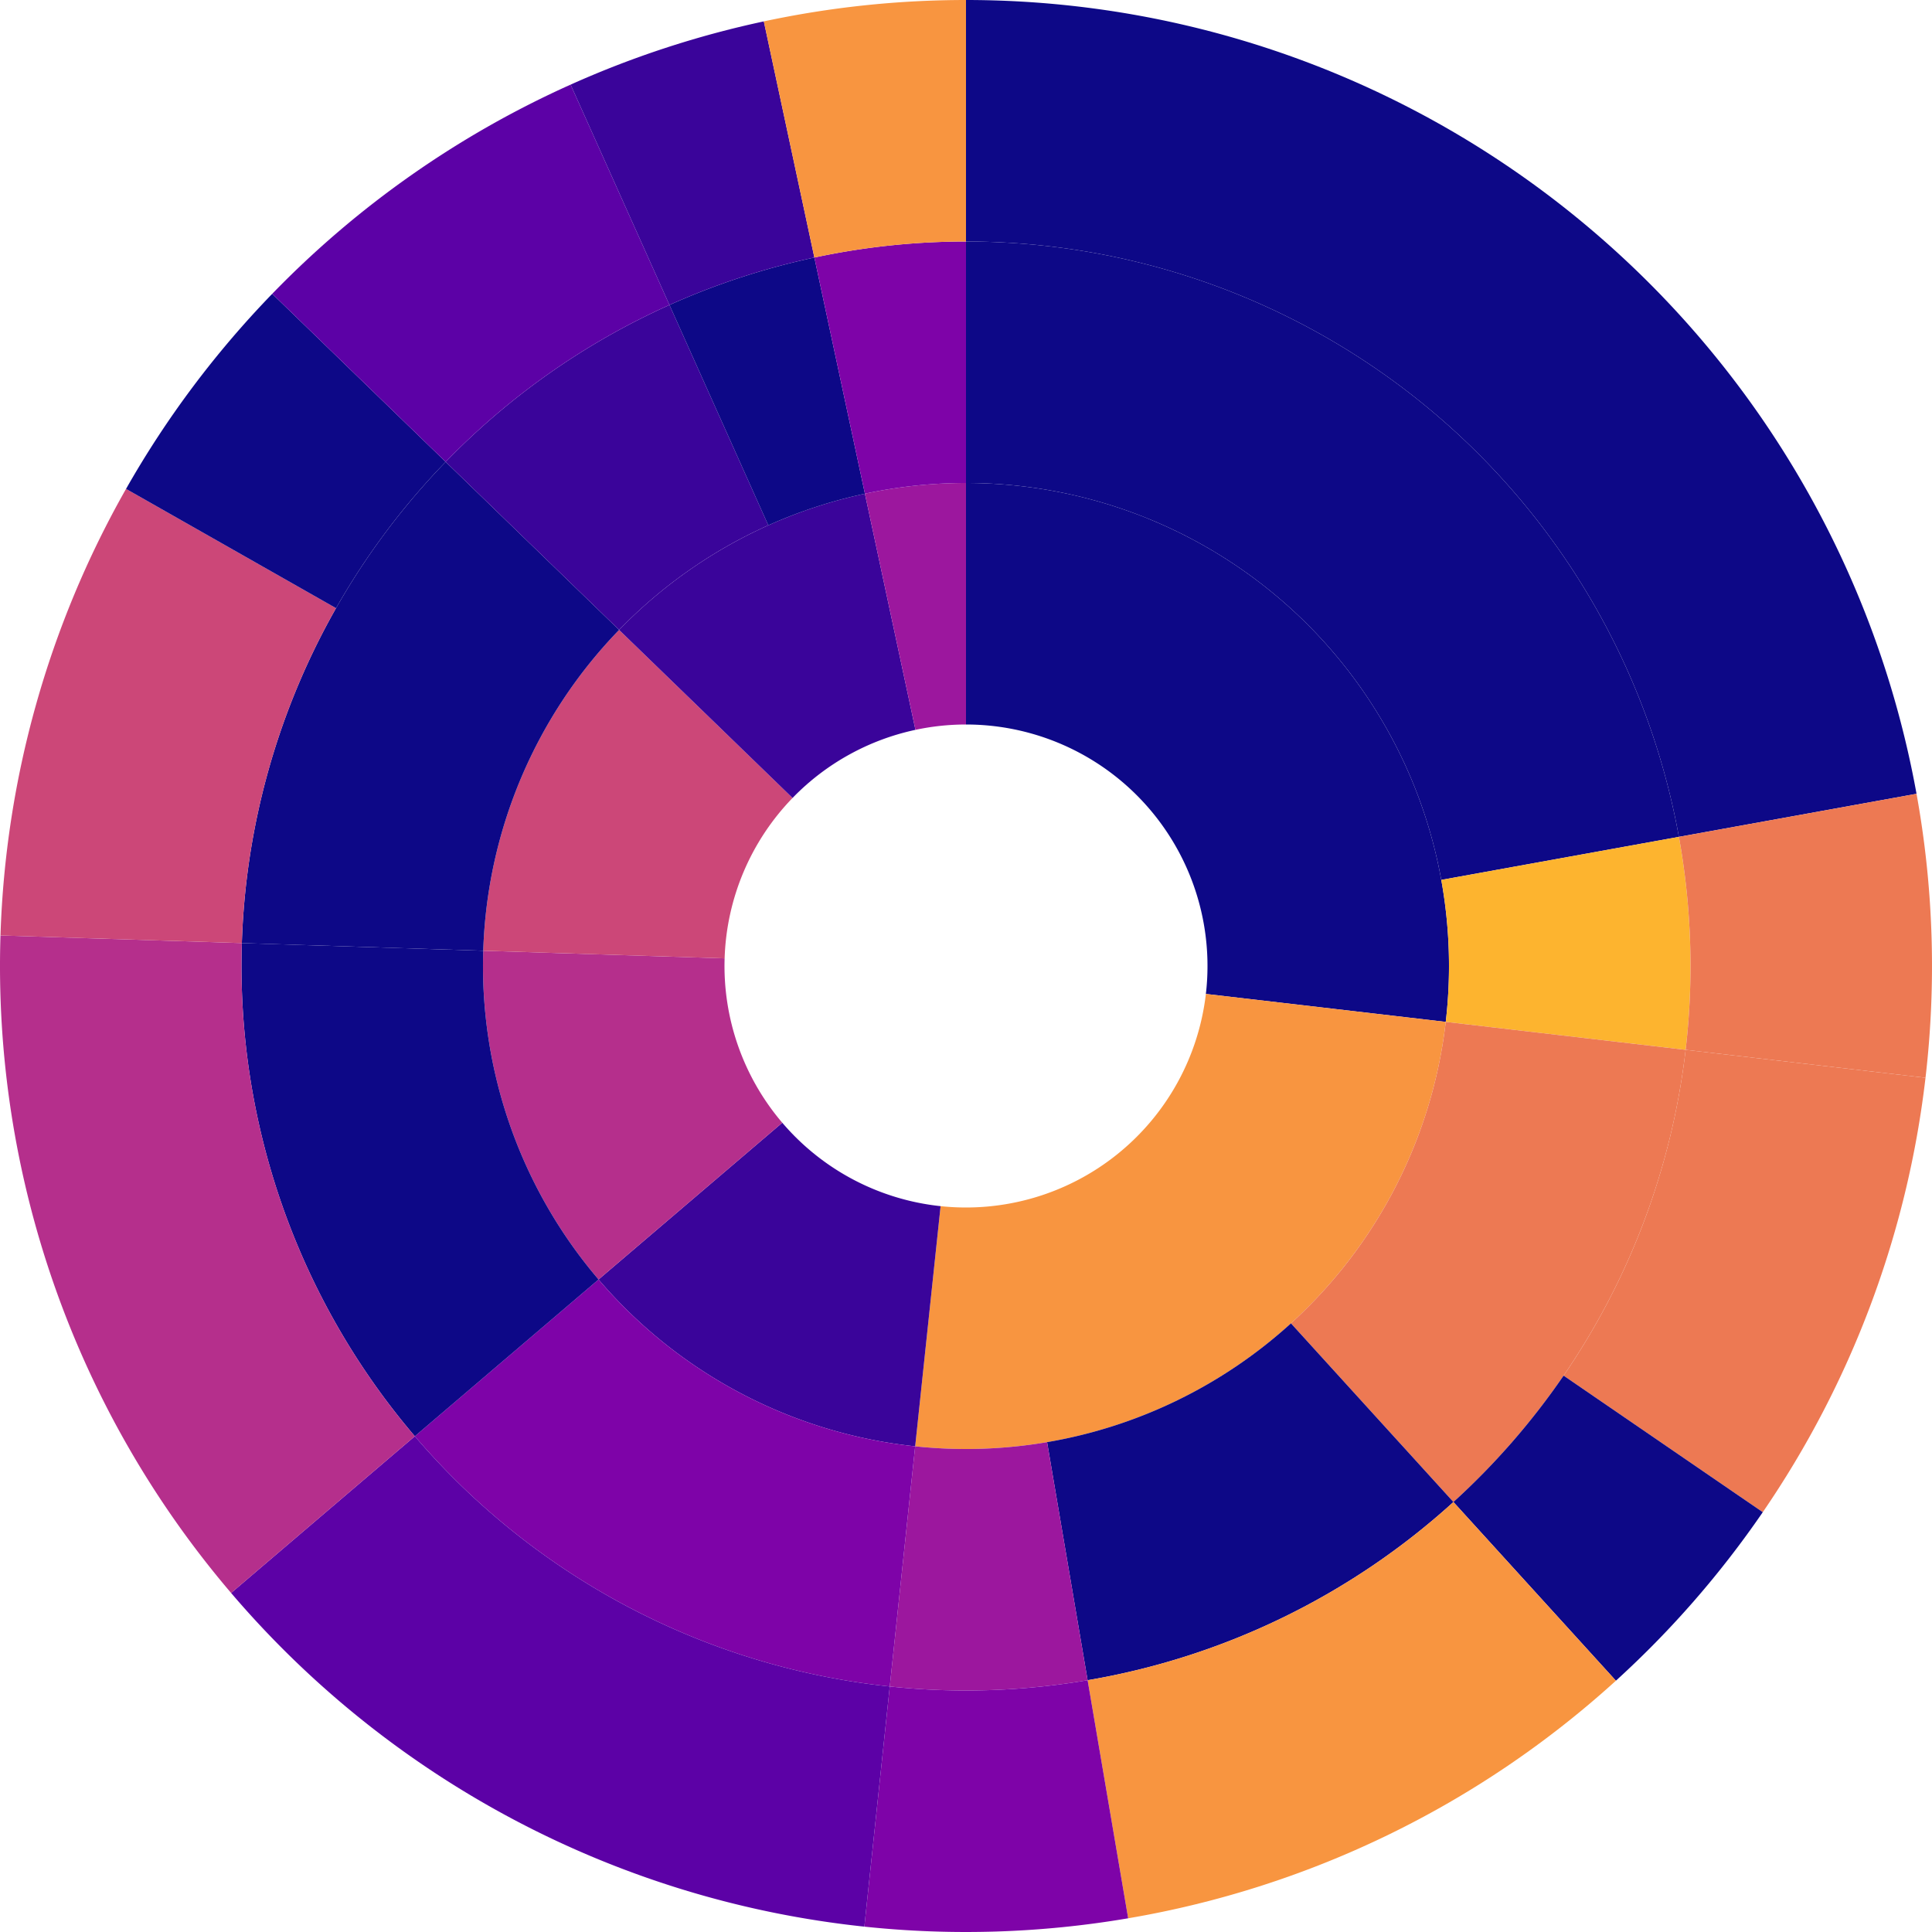 <svg width="960" height="960" xmlns="http://www.w3.org/2000/svg" id="svg" viewBox="320 320 320 320">
      <g class="base" transform="translate(480,480)"><g transform="translate(0,0)"><path fill="#0d0887" id="p1" d="M4.898587196589413e-15,-80A80,80,0,0,1,79.463,9.256L39.731,4.628A40,40,0,0,0,2.4492935982947065e-15,-40Z" style="cursor: pointer;"></path><path fill="#f89540" id="p2" d="M79.463,9.256A80,80,0,0,1,-8.418,79.556L-4.209,39.778A40,40,0,0,0,39.731,4.628Z" style="cursor: pointer;"></path><path fill="#3a049a" id="p3" d="M-8.418,79.556A80,80,0,0,1,-60.86,51.924L-30.43,25.962A40,40,0,0,0,-4.209,39.778Z" style="cursor: pointer;"></path><path fill="#b52f8c" id="p4" d="M-60.86,51.924A80,80,0,0,1,-79.96,-2.53L-39.98,-1.265A40,40,0,0,0,-30.43,25.962Z" style="cursor: pointer;"></path><path fill="#cc4778" id="p5" d="M-79.96,-2.53A80,80,0,0,1,-57.456,-55.667L-28.728,-27.833A40,40,0,0,0,-39.98,-1.265Z" style="cursor: pointer;"></path><path fill="#3a049a" id="p6" d="M-57.456,-55.667A80,80,0,0,1,-16.743,-78.228L-8.371,-39.114A40,40,0,0,0,-28.728,-27.833Z" style="cursor: pointer;"></path><path fill="#9c179e" id="p7" d="M-16.743,-78.228A80,80,0,0,1,-1.4695761589768237e-14,-80L-7.347880794884118e-15,-40A40,40,0,0,0,-8.371,-39.114Z" style="cursor: pointer;"></path><path fill="#0d0887" id="p8" d="M7.34788079488412e-15,-120A120,120,0,0,1,118.078,-21.391L78.719,-14.261A80,80,0,0,0,4.898587196589413e-15,-80Z" style="cursor: pointer;"></path><path fill="#fdb42f" id="p9" d="M118.078,-21.391A120,120,0,0,1,119.194,13.885L79.463,9.256A80,80,0,0,0,78.719,-14.261Z" style="cursor: pointer;"></path><path fill="#ed7953" id="p10" d="M119.194,13.885A120,120,0,0,1,80.733,88.781L53.822,59.188A80,80,0,0,0,79.463,9.256Z" style="cursor: pointer;"></path><path fill="#0d0887" id="p11" d="M80.733,88.781A120,120,0,0,1,20.145,118.297L13.43,78.865A80,80,0,0,0,53.822,59.188Z" style="cursor: pointer;"></path><path fill="#9c179e" id="p12" d="M20.145,118.297A120,120,0,0,1,-12.627,119.334L-8.418,79.556A80,80,0,0,0,13.43,78.865Z" style="cursor: pointer;"></path><path fill="#7e03a8" id="p13" d="M-12.627,119.334A120,120,0,0,1,-91.29,77.886L-60.86,51.924A80,80,0,0,0,-8.418,79.556Z" style="cursor: pointer;"></path><path fill="#0d0887" id="p14" d="M-91.29,77.886A120,120,0,0,1,-119.94,-3.795L-79.96,-2.53A80,80,0,0,0,-60.86,51.924Z" style="cursor: pointer;"></path><path fill="#0d0887" id="p15" d="M-119.94,-3.795A120,120,0,0,1,-86.184,-83.5L-57.456,-55.667A80,80,0,0,0,-79.96,-2.53Z" style="cursor: pointer;"></path><path fill="#3a049a" id="p16" d="M-86.184,-83.5A120,120,0,0,1,-49.116,-109.488L-32.744,-72.992A80,80,0,0,0,-57.456,-55.667Z" style="cursor: pointer;"></path><path fill="#0d0887" id="p17" d="M-49.116,-109.488A120,120,0,0,1,-25.114,-117.343L-16.743,-78.228A80,80,0,0,0,-32.744,-72.992Z" style="cursor: pointer;"></path><path fill="#7e03a8" id="p18" d="M-25.114,-117.343A120,120,0,0,1,-2.2043642384652355e-14,-120L-1.4695761589768237e-14,-80A80,80,0,0,0,-16.743,-78.228Z" style="cursor: pointer;"></path><path fill="#0d0887" id="p19" d="M9.797174393178826e-15,-160A160,160,0,0,1,157.437,-28.522L118.078,-21.391A120,120,0,0,0,7.34788079488412e-15,-120Z" style="cursor: pointer;"></path><path fill="#ed7953" id="p20" d="M157.437,-28.522A160,160,0,0,1,158.925,18.513L119.194,13.885A120,120,0,0,0,118.078,-21.391Z" style="cursor: pointer;"></path><path fill="#ed7953" id="p21" d="M158.925,18.513A160,160,0,0,1,131.972,90.463L98.979,67.847A120,120,0,0,0,119.194,13.885Z" style="cursor: pointer;"></path><path fill="#0d0887" id="p22" d="M131.972,90.463A160,160,0,0,1,107.645,118.375L80.733,88.781A120,120,0,0,0,98.979,67.847Z" style="cursor: pointer;"></path><path fill="#f89540" id="p23" d="M107.645,118.375A160,160,0,0,1,26.86,157.729L20.145,118.297A120,120,0,0,0,80.733,88.781Z" style="cursor: pointer;"></path><path fill="#7e03a8" id="p24" d="M26.86,157.729A160,160,0,0,1,-16.836,159.112L-12.627,119.334A120,120,0,0,0,20.145,118.297Z" style="cursor: pointer;"></path><path fill="#5c01a6" id="p25" d="M-16.836,159.112A160,160,0,0,1,-121.72,103.848L-91.29,77.886A120,120,0,0,0,-12.627,119.334Z" style="cursor: pointer;"></path><path fill="#b52f8c" id="p26" d="M-121.72,103.848A160,160,0,0,1,-159.92,-5.059L-119.94,-3.795A120,120,0,0,0,-91.29,77.886Z" style="cursor: pointer;"></path><path fill="#cc4778" id="p27" d="M-159.92,-5.059A160,160,0,0,1,-139.123,-79.024L-104.342,-59.268A120,120,0,0,0,-119.94,-3.795Z" style="cursor: pointer;"></path><path fill="#0d0887" id="p28" d="M-139.123,-79.024A160,160,0,0,1,-114.912,-111.334L-86.184,-83.5A120,120,0,0,0,-104.342,-59.268Z" style="cursor: pointer;"></path><path fill="#5c01a6" id="p29" d="M-114.912,-111.334A160,160,0,0,1,-65.489,-145.984L-49.116,-109.488A120,120,0,0,0,-86.184,-83.5Z" style="cursor: pointer;"></path><path fill="#3a049a" id="p30" d="M-65.489,-145.984A160,160,0,0,1,-33.486,-156.457L-25.114,-117.343A120,120,0,0,0,-49.116,-109.488Z" style="cursor: pointer;"></path><path fill="#f89540" id="p31" d="M-33.486,-156.457A160,160,0,0,1,-2.9391523179536473e-14,-160L-2.2043642384652355e-14,-120A120,120,0,0,0,-25.114,-117.343Z" style="cursor: pointer;"></path><path fill="#0d0887" id="p32" d="M9.797174393178826e-15,-160A160,160,0,0,1,112.539,-113.732A160,160,0,0,0,9.797174393178826e-15,-160Z" style="cursor: pointer;"></path><path fill="#ed7953" id="p33" d="M157.437,-28.522A160,160,0,0,1,158.925,18.513A160,160,0,0,0,157.437,-28.522Z" style="cursor: pointer;"></path><path fill="#ed7953" id="p34" d="M158.925,18.513A160,160,0,0,1,131.972,90.463A160,160,0,0,0,158.925,18.513Z" style="cursor: pointer;"></path><path fill="#0d0887" id="p35" d="M131.972,90.463A160,160,0,0,1,107.645,118.375A160,160,0,0,0,131.972,90.463Z" style="cursor: pointer;"></path><path fill="#ed7953" id="p36" d="M107.645,118.375A160,160,0,0,1,26.86,157.729A160,160,0,0,0,107.645,118.375Z" style="cursor: pointer;"></path><path fill="#5c01a6" id="p37" d="M26.86,157.729A160,160,0,0,1,-16.836,159.112A160,160,0,0,0,26.86,157.729Z" style="cursor: pointer;"></path><path fill="#b52f8c" id="p38" d="M-16.836,159.112A160,160,0,0,1,-121.72,103.848A160,160,0,0,0,-16.836,159.112Z" style="cursor: pointer;"></path><path fill="#de5f65" id="p39" d="M-121.72,103.848A160,160,0,0,1,-157.437,28.522A160,160,0,0,0,-121.72,103.848Z" style="cursor: pointer;"></path><path fill="#3a049a" id="p40" d="M-157.437,28.522A160,160,0,0,1,-159.92,-5.059A160,160,0,0,0,-157.437,28.522Z" style="cursor: pointer;"></path><path fill="#3a049a" id="p41" d="M-159.92,-5.059A160,160,0,0,1,-139.123,-79.024A160,160,0,0,0,-159.92,-5.059Z" style="cursor: pointer;"></path><path fill="#cc4778" id="p42" d="M-139.123,-79.024A160,160,0,0,1,-114.912,-111.334A160,160,0,0,0,-139.123,-79.024Z" style="cursor: pointer;"></path><path fill="#0d0887" id="p43" d="M-114.912,-111.334A160,160,0,0,1,-65.489,-145.984A160,160,0,0,0,-114.912,-111.334Z" style="cursor: pointer;"></path><path fill="#9c179e" id="p44" d="M-33.486,-156.457A160,160,0,0,1,-2.9391523179536473e-14,-160A160,160,0,0,0,-33.486,-156.457Z" style="cursor: pointer;"></path><path fill="#0d0887" id="p45" d="M9.797174393178826e-15,-160A160,160,0,0,1,112.539,-113.732A160,160,0,0,0,9.797174393178826e-15,-160Z" style="cursor: pointer;"></path><path fill="#fdb42f" id="p46" d="M157.437,-28.522A160,160,0,0,1,158.925,18.513A160,160,0,0,0,157.437,-28.522Z" style="cursor: pointer;"></path><path fill="#7e03a8" id="p47" d="M158.925,18.513A160,160,0,0,1,131.972,90.463A160,160,0,0,0,158.925,18.513Z" style="cursor: pointer;"></path><path fill="#5c01a6" id="p48" d="M131.972,90.463A160,160,0,0,1,107.645,118.375A160,160,0,0,0,131.972,90.463Z" style="cursor: pointer;"></path><path fill="#ed7953" id="p49" d="M107.645,118.375A160,160,0,0,1,26.86,157.729A160,160,0,0,0,107.645,118.375Z" style="cursor: pointer;"></path><path fill="#3a049a" id="p50" d="M26.86,157.729A160,160,0,0,1,-16.836,159.112A160,160,0,0,0,26.86,157.729Z" style="cursor: pointer;"></path><path fill="#5c01a6" id="p51" d="M-16.836,159.112A160,160,0,0,1,-121.72,103.848A160,160,0,0,0,-16.836,159.112Z" style="cursor: pointer;"></path><path fill="#5c01a6" id="p52" d="M-121.72,103.848A160,160,0,0,1,-147.982,60.84A160,160,0,0,0,-121.72,103.848Z" style="cursor: pointer;"></path><path fill="#fbd524" id="p53" d="M-147.982,60.84A160,160,0,0,1,-157.437,28.522A160,160,0,0,0,-147.982,60.84Z" style="cursor: pointer;"></path><path fill="#5c01a6" id="p54" d="M-157.437,28.522A160,160,0,0,1,-159.92,-5.059A160,160,0,0,0,-157.437,28.522Z" style="cursor: pointer;"></path><path fill="#5c01a6" id="p55" d="M-159.92,-5.059A160,160,0,0,1,-139.123,-79.024A160,160,0,0,0,-159.92,-5.059Z" style="cursor: pointer;"></path><path fill="#cc4778" id="p56" d="M-139.123,-79.024A160,160,0,0,1,-114.912,-111.334A160,160,0,0,0,-139.123,-79.024Z" style="cursor: pointer;"></path><path fill="#5c01a6" id="p57" d="M-114.912,-111.334A160,160,0,0,1,-65.489,-145.984A160,160,0,0,0,-114.912,-111.334Z" style="cursor: pointer;"></path><path fill="#5c01a6" id="p58" d="M-33.486,-156.457A160,160,0,0,1,-2.9391523179536473e-14,-160A160,160,0,0,0,-33.486,-156.457Z" style="cursor: pointer;"></path><path fill="#0d0887" id="p59" d="M9.797174393178826e-15,-160A160,160,0,0,1,112.539,-113.732A160,160,0,0,0,9.797174393178826e-15,-160Z" style="cursor: pointer;"></path><path fill="#0d0887" id="p60" d="M157.437,-28.522A160,160,0,0,1,158.925,18.513A160,160,0,0,0,157.437,-28.522Z" style="cursor: pointer;"></path><path fill="#5c01a6" id="p61" d="M158.925,18.513A160,160,0,0,1,131.972,90.463A160,160,0,0,0,158.925,18.513Z" style="cursor: pointer;"></path><path fill="#de5f65" id="p62" d="M131.972,90.463A160,160,0,0,1,107.645,118.375A160,160,0,0,0,131.972,90.463Z" style="cursor: pointer;"></path><path fill="#7e03a8" id="p63" d="M107.645,118.375A160,160,0,0,1,26.86,157.729A160,160,0,0,0,107.645,118.375Z" style="cursor: pointer;"></path><path fill="#cc4778" id="p64" d="M26.86,157.729A160,160,0,0,1,-16.836,159.112A160,160,0,0,0,26.86,157.729Z" style="cursor: pointer;"></path><path fill="#f89540" id="p65" d="M-16.836,159.112A160,160,0,0,1,-121.72,103.848A160,160,0,0,0,-16.836,159.112Z" style="cursor: pointer;"></path><path fill="#7e03a8" id="p66" d="M-121.72,103.848A160,160,0,0,1,-147.982,60.84A160,160,0,0,0,-121.72,103.848Z" style="cursor: pointer;"></path><path fill="#7e03a8" id="p67" d="M-147.982,60.84A160,160,0,0,1,-157.437,28.522A160,160,0,0,0,-147.982,60.84Z" style="cursor: pointer;"></path><path fill="#7e03a8" id="p68" d="M-157.437,28.522A160,160,0,0,1,-159.92,-5.059A160,160,0,0,0,-157.437,28.522Z" style="cursor: pointer;"></path><path fill="#fbd524" id="p69" d="M-159.92,-5.059A160,160,0,0,1,-139.123,-79.024A160,160,0,0,0,-159.92,-5.059Z" style="cursor: pointer;"></path><path fill="#cc4778" id="p70" d="M-139.123,-79.024A160,160,0,0,1,-114.912,-111.334A160,160,0,0,0,-139.123,-79.024Z" style="cursor: pointer;"></path><path fill="#fbd524" id="p71" d="M-114.912,-111.334A160,160,0,0,1,-65.489,-145.984A160,160,0,0,0,-114.912,-111.334Z" style="cursor: pointer;"></path><path fill="#7e03a8" id="p72" d="M-33.486,-156.457A160,160,0,0,1,-2.9391523179536473e-14,-160A160,160,0,0,0,-33.486,-156.457Z" style="cursor: pointer;"></path><path fill="#0d0887" id="p73" d="M9.797174393178826e-15,-160A160,160,0,0,1,83.384,-136.554A160,160,0,0,0,9.797174393178826e-15,-160Z" style="cursor: pointer;"></path><path fill="#9c179e" id="p74" d="M83.384,-136.554A160,160,0,0,1,112.539,-113.732A160,160,0,0,0,83.384,-136.554Z" style="cursor: pointer;"></path><path fill="#b52f8c" id="p75" d="M157.437,-28.522A160,160,0,0,1,158.925,18.513A160,160,0,0,0,157.437,-28.522Z" style="cursor: pointer;"></path><path fill="#5c01a6" id="p76" d="M158.925,18.513A160,160,0,0,1,131.972,90.463A160,160,0,0,0,158.925,18.513Z" style="cursor: pointer;"></path><path fill="#5c01a6" id="p77" d="M131.972,90.463A160,160,0,0,1,107.645,118.375A160,160,0,0,0,131.972,90.463Z" style="cursor: pointer;"></path><path fill="#5c01a6" id="p78" d="M107.645,118.375A160,160,0,0,1,26.86,157.729A160,160,0,0,0,107.645,118.375Z" style="cursor: pointer;"></path><path fill="#0d0887" id="p79" d="M26.86,157.729A160,160,0,0,1,-16.836,159.112A160,160,0,0,0,26.86,157.729Z" style="cursor: pointer;"></path><path fill="#7e03a8" id="p80" d="M-16.836,159.112A160,160,0,0,1,-121.72,103.848A160,160,0,0,0,-16.836,159.112Z" style="cursor: pointer;"></path><path fill="#ed7953" id="p81" d="M-121.72,103.848A160,160,0,0,1,-147.982,60.84A160,160,0,0,0,-121.72,103.848Z" style="cursor: pointer;"></path><path fill="#ed7953" id="p82" d="M-147.982,60.84A160,160,0,0,1,-157.437,28.522A160,160,0,0,0,-147.982,60.84Z" style="cursor: pointer;"></path><path fill="#ed7953" id="p83" d="M-157.437,28.522A160,160,0,0,1,-159.92,-5.059A160,160,0,0,0,-157.437,28.522Z" style="cursor: pointer;"></path><path fill="#9c179e" id="p84" d="M-159.92,-5.059A160,160,0,0,1,-139.123,-79.024A160,160,0,0,0,-159.92,-5.059Z" style="cursor: pointer;"></path><path fill="#f89540" id="p85" d="M-139.123,-79.024A160,160,0,0,1,-114.912,-111.334A160,160,0,0,0,-139.123,-79.024Z" style="cursor: pointer;"></path><path fill="#f89540" id="p86" d="M-114.912,-111.334A160,160,0,0,1,-65.489,-145.984A160,160,0,0,0,-114.912,-111.334Z" style="cursor: pointer;"></path><path fill="#3a049a" id="p87" d="M-33.486,-156.457A160,160,0,0,1,-2.9391523179536473e-14,-160A160,160,0,0,0,-33.486,-156.457Z" style="cursor: pointer;"></path><path fill="#3a049a" id="p88" d="M83.384,-136.554A160,160,0,0,1,112.539,-113.732A160,160,0,0,0,83.384,-136.554Z" style="cursor: pointer;"></path><path fill="#de5f65" id="p89" d="M157.437,-28.522A160,160,0,0,1,158.925,18.513A160,160,0,0,0,157.437,-28.522Z" style="cursor: pointer;"></path><path fill="#7e03a8" id="p90" d="M131.972,90.463A160,160,0,0,1,107.645,118.375A160,160,0,0,0,131.972,90.463Z" style="cursor: pointer;"></path><path fill="#0d0887" id="p91" d="M107.645,118.375A160,160,0,0,1,26.86,157.729A160,160,0,0,0,107.645,118.375Z" style="cursor: pointer;"></path><path fill="#5c01a6" id="p92" d="M-16.836,159.112A160,160,0,0,1,-121.72,103.848A160,160,0,0,0,-16.836,159.112Z" style="cursor: pointer;"></path><path fill="#7e03a8" id="p93" d="M-121.72,103.848A160,160,0,0,1,-147.982,60.84A160,160,0,0,0,-121.72,103.848Z" style="cursor: pointer;"></path><path fill="#7e03a8" id="p94" d="M-147.982,60.84A160,160,0,0,1,-157.437,28.522A160,160,0,0,0,-147.982,60.84Z" style="cursor: pointer;"></path><path fill="#7e03a8" id="p95" d="M-157.437,28.522A160,160,0,0,1,-159.92,-5.059A160,160,0,0,0,-157.437,28.522Z" style="cursor: pointer;"></path><path fill="#fbd524" id="p96" d="M-159.92,-5.059A160,160,0,0,1,-139.123,-79.024A160,160,0,0,0,-159.92,-5.059Z" style="cursor: pointer;"></path><path fill="#9c179e" id="p97" d="M-114.912,-111.334A160,160,0,0,1,-65.489,-145.984A160,160,0,0,0,-114.912,-111.334Z" style="cursor: pointer;"></path><path fill="#0d0887" id="p98" d="M-33.486,-156.457A160,160,0,0,1,-2.9391523179536473e-14,-160A160,160,0,0,0,-33.486,-156.457Z" style="cursor: pointer;"></path><path fill="#cc4778" id="p99" d="M83.384,-136.554A160,160,0,0,1,112.539,-113.732A160,160,0,0,0,83.384,-136.554Z" style="cursor: pointer;"></path><path fill="#de5f65" id="p100" d="M157.437,-28.522A160,160,0,0,1,158.925,18.513A160,160,0,0,0,157.437,-28.522Z" style="cursor: pointer;"></path><path fill="#5c01a6" id="p101" d="M131.972,90.463A160,160,0,0,1,107.645,118.375A160,160,0,0,0,131.972,90.463Z" style="cursor: pointer;"></path><path fill="#7e03a8" id="p102" d="M107.645,118.375A160,160,0,0,1,26.86,157.729A160,160,0,0,0,107.645,118.375Z" style="cursor: pointer;"></path><path fill="#0d0887" id="p103" d="M-121.72,103.848A160,160,0,0,1,-147.982,60.84A160,160,0,0,0,-121.72,103.848Z" style="cursor: pointer;"></path><path fill="#0d0887" id="p104" d="M-147.982,60.84A160,160,0,0,1,-157.437,28.522A160,160,0,0,0,-147.982,60.84Z" style="cursor: pointer;"></path><path fill="#0d0887" id="p105" d="M-157.437,28.522A160,160,0,0,1,-159.92,-5.059A160,160,0,0,0,-157.437,28.522Z" style="cursor: pointer;"></path><path fill="#fdb42f" id="p106" d="M-159.92,-5.059A160,160,0,0,1,-153.562,-44.93A160,160,0,0,0,-159.92,-5.059Z" style="cursor: pointer;"></path><path fill="#0d0887" id="p107" d="M-153.562,-44.93A160,160,0,0,1,-139.123,-79.024A160,160,0,0,0,-153.562,-44.93Z" style="cursor: pointer;"></path><path fill="#fbd524" id="p108" d="M-114.912,-111.334A160,160,0,0,1,-65.489,-145.984A160,160,0,0,0,-114.912,-111.334Z" style="cursor: pointer;"></path><path fill="#cc4778" id="p109" d="M-33.486,-156.457A160,160,0,0,1,-2.9391523179536473e-14,-160A160,160,0,0,0,-33.486,-156.457Z" style="cursor: pointer;"></path><path fill="#0d0887" id="p110" d="M83.384,-136.554A160,160,0,0,1,112.539,-113.732A160,160,0,0,0,83.384,-136.554Z" style="cursor: pointer;"></path><path fill="#b52f8c" id="p111" d="M157.437,-28.522A160,160,0,0,1,158.925,18.513A160,160,0,0,0,157.437,-28.522Z" style="cursor: pointer;"></path><path fill="#7e03a8" id="p112" d="M131.972,90.463A160,160,0,0,1,107.645,118.375A160,160,0,0,0,131.972,90.463Z" style="cursor: pointer;"></path><path fill="#5c01a6" id="p113" d="M107.645,118.375A160,160,0,0,1,26.86,157.729A160,160,0,0,0,107.645,118.375Z" style="cursor: pointer;"></path><path fill="#b52f8c" id="p114" d="M-121.72,103.848A160,160,0,0,1,-147.982,60.84A160,160,0,0,0,-121.72,103.848Z" style="cursor: pointer;"></path><path fill="#b52f8c" id="p115" d="M-147.982,60.84A160,160,0,0,1,-157.437,28.522A160,160,0,0,0,-147.982,60.84Z" style="cursor: pointer;"></path><path fill="#b52f8c" id="p116" d="M-157.437,28.522A160,160,0,0,1,-159.92,-5.059A160,160,0,0,0,-157.437,28.522Z" style="cursor: pointer;"></path><path fill="#cc4778" id="p117" d="M-159.92,-5.059A160,160,0,0,1,-153.562,-44.93A160,160,0,0,0,-159.92,-5.059Z" style="cursor: pointer;"></path><path fill="#cc4778" id="p118" d="M-153.562,-44.93A160,160,0,0,1,-139.123,-79.024A160,160,0,0,0,-153.562,-44.93Z" style="cursor: pointer;"></path><path fill="#fbd524" id="p119" d="M-114.912,-111.334A160,160,0,0,1,-65.489,-145.984A160,160,0,0,0,-114.912,-111.334Z" style="cursor: pointer;"></path><path fill="#3a049a" id="p120" d="M-33.486,-156.457A160,160,0,0,1,-2.9391523179536473e-14,-160A160,160,0,0,0,-33.486,-156.457Z" style="cursor: pointer;"></path><path fill="#0d0887" id="p121" d="M157.437,-28.522A160,160,0,0,1,158.925,18.513A160,160,0,0,0,157.437,-28.522Z" style="cursor: pointer;"></path><path fill="#ed7953" id="p122" d="M131.972,90.463A160,160,0,0,1,107.645,118.375A160,160,0,0,0,131.972,90.463Z" style="cursor: pointer;"></path><path fill="#0d0887" id="p123" d="M-121.72,103.848A160,160,0,0,1,-147.982,60.84A160,160,0,0,0,-121.72,103.848Z" style="cursor: pointer;"></path><path fill="#0d0887" id="p124" d="M-147.982,60.84A160,160,0,0,1,-157.437,28.522A160,160,0,0,0,-147.982,60.84Z" style="cursor: pointer;"></path><path fill="#0d0887" id="p125" d="M-157.437,28.522A160,160,0,0,1,-159.92,-5.059A160,160,0,0,0,-157.437,28.522Z" style="cursor: pointer;"></path><path fill="#fdb42f" id="p126" d="M-159.92,-5.059A160,160,0,0,1,-153.562,-44.93A160,160,0,0,0,-159.92,-5.059Z" style="cursor: pointer;"></path><path fill="#0d0887" id="p127" d="M-153.562,-44.93A160,160,0,0,1,-139.123,-79.024A160,160,0,0,0,-153.562,-44.93Z" style="cursor: pointer;"></path><path fill="#9c179e" id="p128" d="M-114.912,-111.334A160,160,0,0,1,-65.489,-145.984A160,160,0,0,0,-114.912,-111.334Z" style="cursor: pointer;"></path><path fill="#5c01a6" id="p129" d="M-33.486,-156.457A160,160,0,0,1,-2.9391523179536473e-14,-160A160,160,0,0,0,-33.486,-156.457Z" style="cursor: pointer;"></path><path fill="#0d0887" id="p130" d="M157.437,-28.522A160,160,0,0,1,158.925,18.513A160,160,0,0,0,157.437,-28.522Z" style="cursor: pointer;"></path><path fill="#f89540" id="p131" d="M131.972,90.463A160,160,0,0,1,107.645,118.375A160,160,0,0,0,131.972,90.463Z" style="cursor: pointer;"></path><path fill="#5c01a6" id="p132" d="M-121.72,103.848A160,160,0,0,1,-147.982,60.84A160,160,0,0,0,-121.72,103.848Z" style="cursor: pointer;"></path><path fill="#fbd524" id="p133" d="M-147.982,60.84A160,160,0,0,1,-157.437,28.522A160,160,0,0,0,-147.982,60.84Z" style="cursor: pointer;"></path><path fill="#5c01a6" id="p134" d="M-157.437,28.522A160,160,0,0,1,-159.92,-5.059A160,160,0,0,0,-157.437,28.522Z" style="cursor: pointer;"></path><path fill="#5c01a6" id="p135" d="M-159.92,-5.059A160,160,0,0,1,-153.562,-44.93A160,160,0,0,0,-159.92,-5.059Z" style="cursor: pointer;"></path><path fill="#5c01a6" id="p136" d="M-153.562,-44.93A160,160,0,0,1,-139.123,-79.024A160,160,0,0,0,-153.562,-44.93Z" style="cursor: pointer;"></path><path fill="#5c01a6" id="p137" d="M-114.912,-111.334A160,160,0,0,1,-65.489,-145.984A160,160,0,0,0,-114.912,-111.334Z" style="cursor: pointer;"></path><path fill="#7e03a8" id="p138" d="M-33.486,-156.457A160,160,0,0,1,-2.9391523179536473e-14,-160A160,160,0,0,0,-33.486,-156.457Z" style="cursor: pointer;"></path><path fill="#b52f8c" id="p139" d="M157.437,-28.522A160,160,0,0,1,158.925,18.513A160,160,0,0,0,157.437,-28.522Z" style="cursor: pointer;"></path><path fill="#cc4778" id="p140" d="M131.972,90.463A160,160,0,0,1,107.645,118.375A160,160,0,0,0,131.972,90.463Z" style="cursor: pointer;"></path><path fill="#de5f65" id="p141" d="M-121.72,103.848A160,160,0,0,1,-147.982,60.84A160,160,0,0,0,-121.72,103.848Z" style="cursor: pointer;"></path><path fill="#de5f65" id="p142" d="M-147.982,60.84A160,160,0,0,1,-157.437,28.522A160,160,0,0,0,-147.982,60.84Z" style="cursor: pointer;"></path><path fill="#3a049a" id="p143" d="M-157.437,28.522A160,160,0,0,1,-159.92,-5.059A160,160,0,0,0,-157.437,28.522Z" style="cursor: pointer;"></path><path fill="#3a049a" id="p144" d="M-159.92,-5.059A160,160,0,0,1,-153.562,-44.93A160,160,0,0,0,-159.92,-5.059Z" style="cursor: pointer;"></path><path fill="#3a049a" id="p145" d="M-153.562,-44.93A160,160,0,0,1,-139.123,-79.024A160,160,0,0,0,-153.562,-44.93Z" style="cursor: pointer;"></path><path fill="#fbd524" id="p146" d="M-114.912,-111.334A160,160,0,0,1,-65.489,-145.984A160,160,0,0,0,-114.912,-111.334Z" style="cursor: pointer;"></path><path fill="#9c179e" id="p147" d="M-33.486,-156.457A160,160,0,0,1,-2.9391523179536473e-14,-160A160,160,0,0,0,-33.486,-156.457Z" style="cursor: pointer;"></path><path fill="#b52f8c" id="p148" d="M157.437,-28.522A160,160,0,0,1,158.925,18.513A160,160,0,0,0,157.437,-28.522Z" style="cursor: pointer;"></path><path fill="#0d0887" id="p149" d="M131.972,90.463A160,160,0,0,1,107.645,118.375A160,160,0,0,0,131.972,90.463Z" style="cursor: pointer;"></path><path fill="#ed7953" id="p150" d="M-121.72,103.848A160,160,0,0,1,-147.982,60.84A160,160,0,0,0,-121.72,103.848Z" style="cursor: pointer;"></path><path fill="#ed7953" id="p151" d="M-147.982,60.84A160,160,0,0,1,-157.437,28.522A160,160,0,0,0,-147.982,60.84Z" style="cursor: pointer;"></path><path fill="#ed7953" id="p152" d="M-157.437,28.522A160,160,0,0,1,-159.92,-5.059A160,160,0,0,0,-157.437,28.522Z" style="cursor: pointer;"></path><path fill="#9c179e" id="p153" d="M-159.92,-5.059A160,160,0,0,1,-153.562,-44.93A160,160,0,0,0,-159.92,-5.059Z" style="cursor: pointer;"></path><path fill="#9c179e" id="p154" d="M-153.562,-44.93A160,160,0,0,1,-139.123,-79.024A160,160,0,0,0,-153.562,-44.93Z" style="cursor: pointer;"></path><path fill="#9c179e" id="p155" d="M-114.912,-111.334A160,160,0,0,1,-65.489,-145.984A160,160,0,0,0,-114.912,-111.334Z" style="cursor: pointer;"></path><path fill="#f89540" id="p156" d="M-33.486,-156.457A160,160,0,0,1,-2.9391523179536473e-14,-160A160,160,0,0,0,-33.486,-156.457Z" style="cursor: pointer;"></path><path fill="#7e03a8" id="p157" d="M-121.72,103.848A160,160,0,0,1,-147.982,60.84A160,160,0,0,0,-121.72,103.848Z" style="cursor: pointer;"></path><path fill="#7e03a8" id="p158" d="M-147.982,60.84A160,160,0,0,1,-157.437,28.522A160,160,0,0,0,-147.982,60.84Z" style="cursor: pointer;"></path><path fill="#7e03a8" id="p159" d="M-157.437,28.522A160,160,0,0,1,-159.92,-5.059A160,160,0,0,0,-157.437,28.522Z" style="cursor: pointer;"></path><path fill="#fbd524" id="p160" d="M-159.92,-5.059A160,160,0,0,1,-153.562,-44.93A160,160,0,0,0,-159.92,-5.059Z" style="cursor: pointer;"></path><path fill="#fbd524" id="p161" d="M-153.562,-44.93A160,160,0,0,1,-139.123,-79.024A160,160,0,0,0,-153.562,-44.93Z" style="cursor: pointer;"></path><path fill="#cc4778" id="p162" d="M-114.912,-111.334A160,160,0,0,1,-65.489,-145.984A160,160,0,0,0,-114.912,-111.334Z" style="cursor: pointer;"></path><path fill="#0d0887" id="p163" d="M-33.486,-156.457A160,160,0,0,1,-2.9391523179536473e-14,-160A160,160,0,0,0,-33.486,-156.457Z" style="cursor: pointer;"></path></g></g>
    </svg>